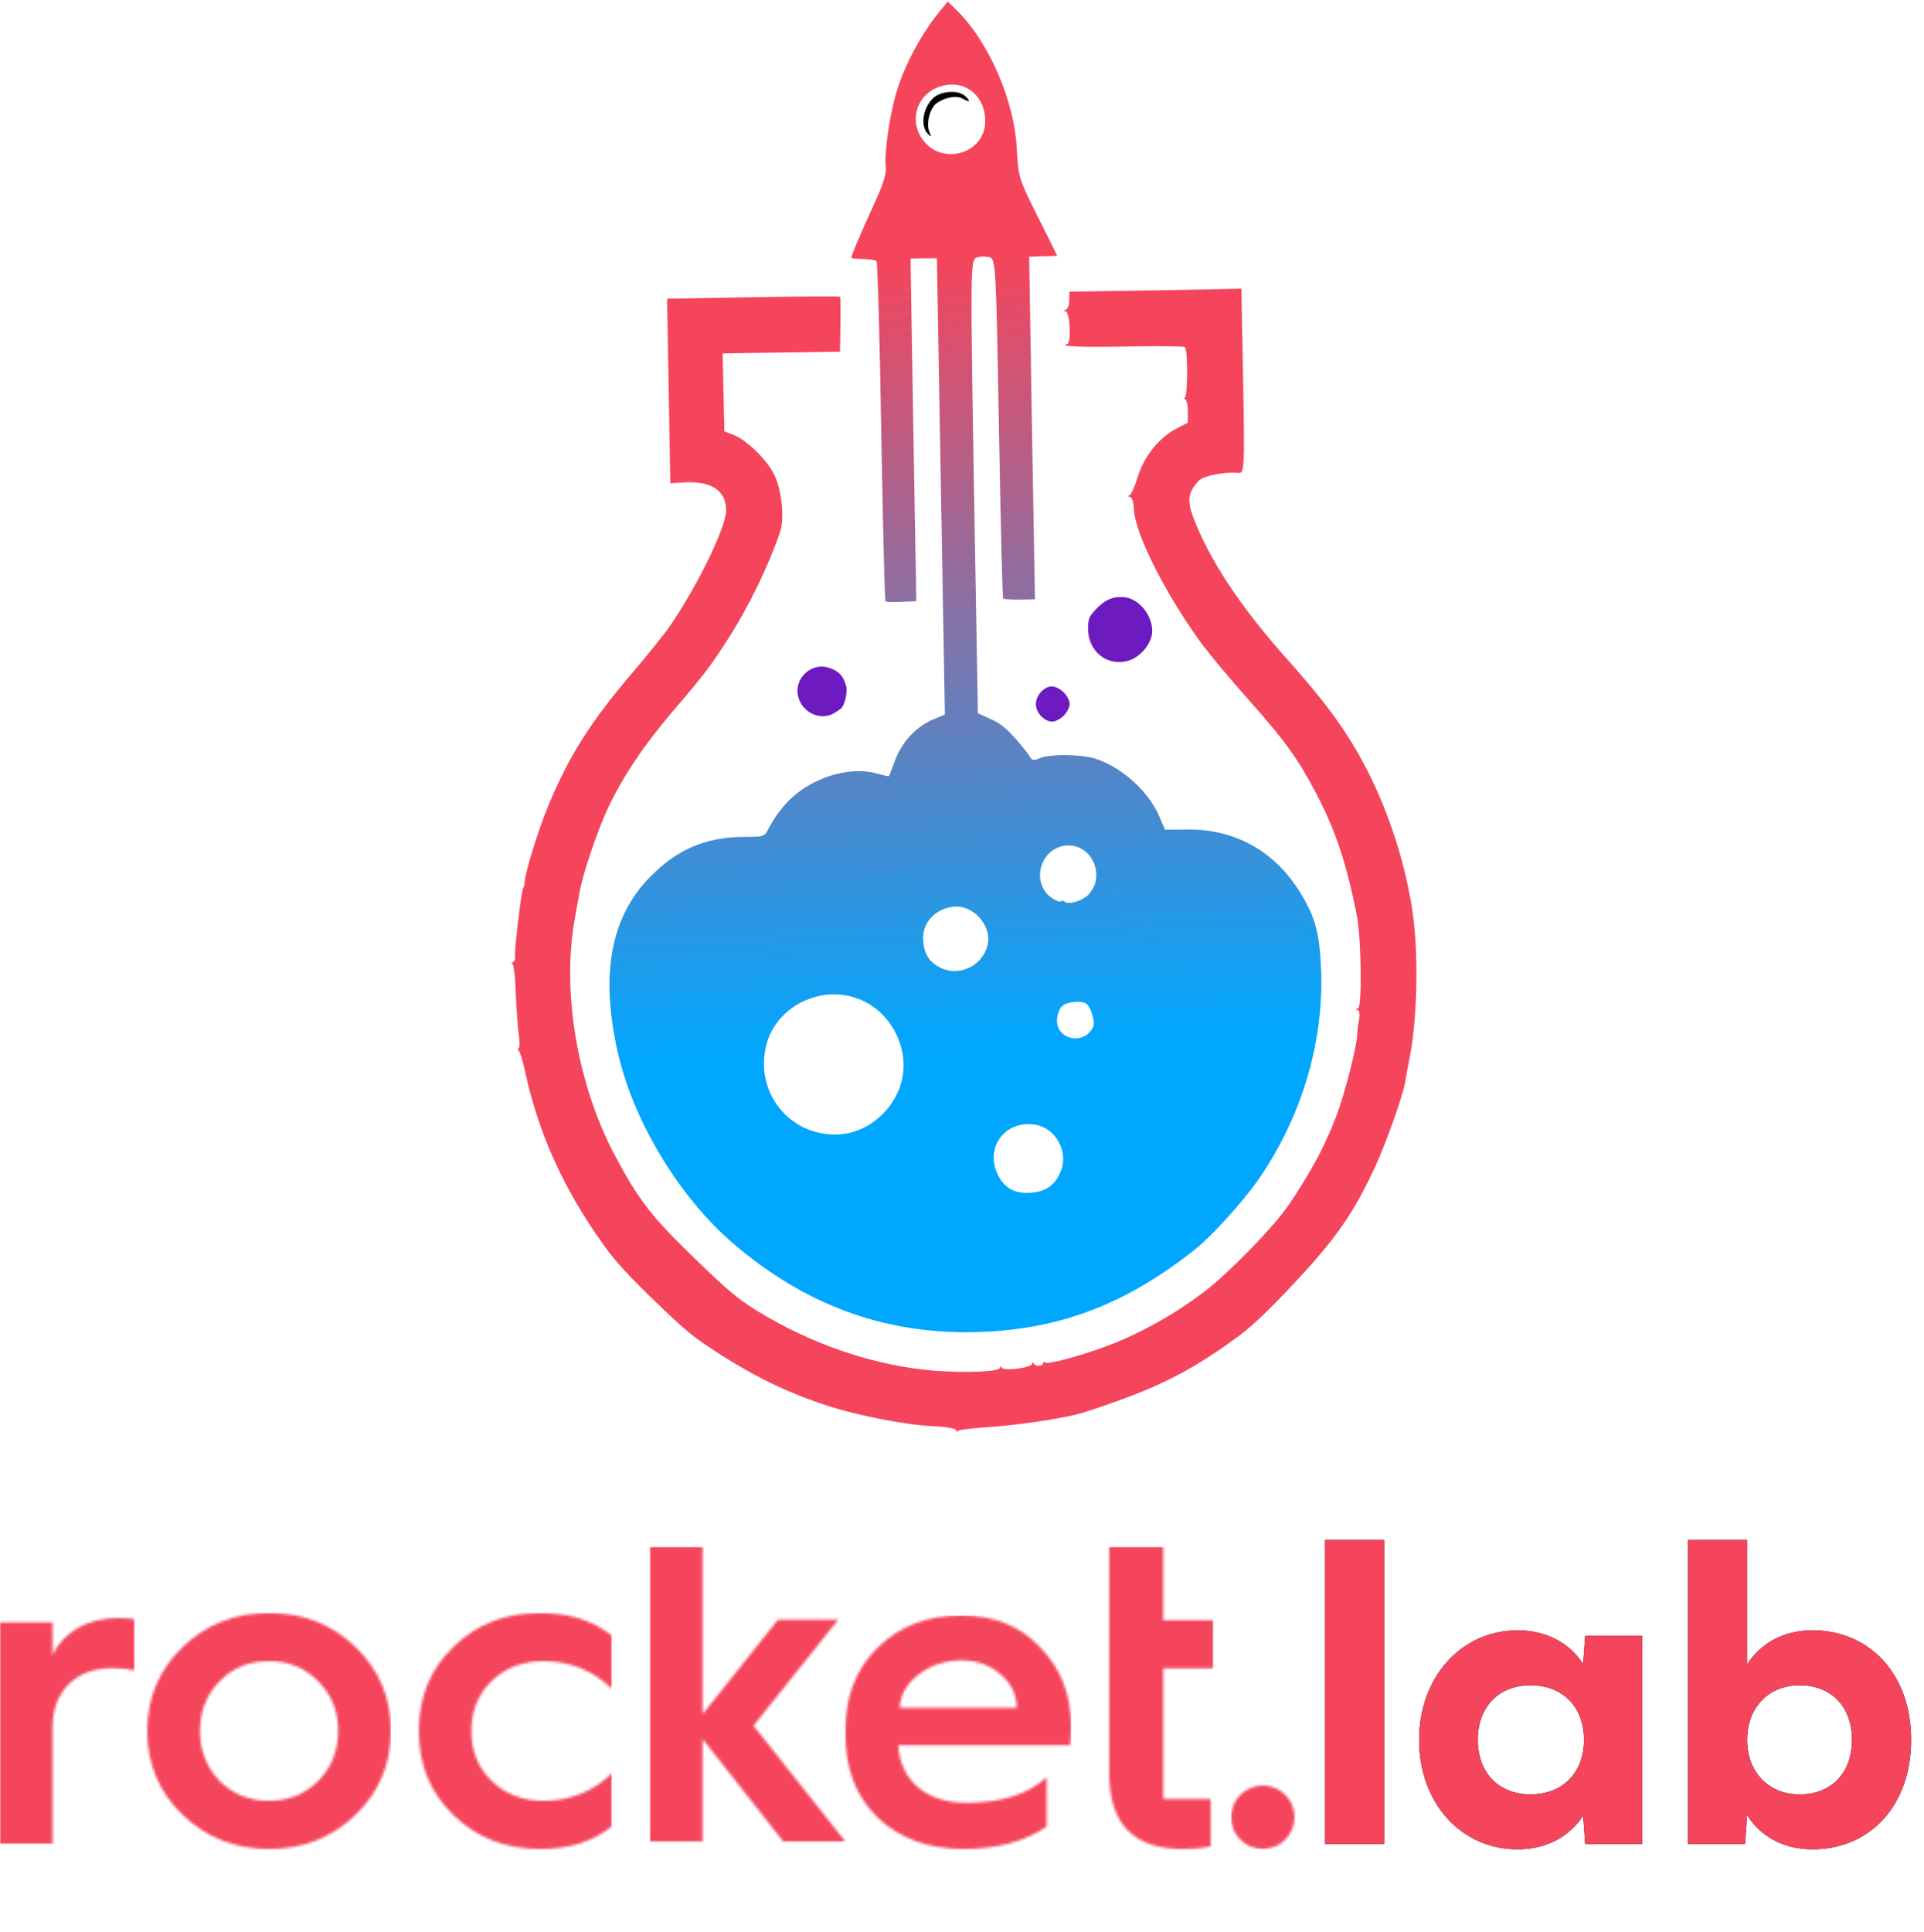 <?xml version="1.0" encoding="UTF-8"?>
<svg width="758px" height="761px" viewBox="0 0 758 761" version="1.1" xmlns="http://www.w3.org/2000/svg" xmlns:xlink="http://www.w3.org/1999/xlink">
    <title>Rocket.lab</title>
    <defs>
        <path d="M8.04911693e-16,88.992 L8.04911693e-16,1.732 L20.679,1.732 L20.679,14.714 C24.851,5.539 34.41,3.55271368e-15 46.746,3.55271368e-15 C49.179,3.55271368e-15 51.269,0.171 53,0.521 L53,20.603 C50.396,20.082 47.44,19.741 44.313,19.741 C29.888,19.741 20.679,28.745 20.679,43.117 L20.679,89 L8.04911693e-16,89 L8.04911693e-16,88.992 Z" id="path-1"></path>
        <path d="M0,46.504 C0,33.438 4.715,22.295 13.964,13.41 C23.213,4.525 34.561,0 48,0 C61.439,0 72.787,4.525 82.036,13.41 C91.285,22.295 96,33.438 96,46.504 C96,59.562 91.285,70.713 82.036,79.59 C72.787,88.475 61.439,93 48,93 C34.561,93 23.213,88.475 13.964,79.59 C4.715,70.713 0,59.562 0,46.504 Z M67.376,66.181 C72.615,60.781 75.231,54.334 75.231,46.504 C75.231,38.666 72.615,32.219 67.376,26.999 C62.136,21.599 55.683,18.989 48,18.989 C40.145,18.989 33.691,21.599 28.452,26.999 C23.393,32.227 20.769,38.666 20.769,46.504 C20.769,54.342 23.385,60.781 28.452,66.181 C33.691,71.409 40.145,74.019 48,74.019 C55.683,74.019 62.136,71.409 67.376,66.181 Z" id="path-3"></path>
        <path d="M76,8.9 L76,29.794 C68.521,22.652 59.476,18.995 49.042,18.995 C40.874,18.995 34.085,21.605 28.701,26.833 C23.308,32.06 20.702,38.678 20.702,46.508 C20.702,54.345 23.308,60.963 28.701,66.183 C34.093,71.411 40.874,74.02 49.042,74.02 C59.659,74.02 68.694,70.363 76,63.221 L76,84.116 C68.694,90.038 59.304,93 47.825,93 C34.265,93 22.957,88.648 13.741,79.763 C4.526,70.879 -2.60902411e-15,59.909 -2.60902411e-15,46.5 C-2.60902411e-15,33.092 4.518,22.121 13.741,13.237 C22.957,4.352 34.265,-2.77555756e-16 47.825,-2.77555756e-16 C59.126,0.016 68.521,2.977 76,8.9 Z" id="path-5"></path>
        <polygon id="path-7" points="-2.46070525e-15 116 -2.46070525e-15 -2.44249065e-15 20.78 -2.44249065e-15 20.78 65.936 50.463 28.689 74.211 28.689 40.857 70.437 77 115.992 52.555 115.992 20.78 75.629 20.78 115.992 -2.46070525e-15 115.992"></polygon>
        <path d="M0,45.743 C0,32.053 4.217,20.967 12.814,12.649 C21.416,4.159 32.474,0 45.815,0 C58.629,0 68.986,4.159 76.887,12.649 C84.957,20.967 89,31.361 89,43.66 C89,46.257 88.826,48.861 88.647,51.108 L20.889,51.108 C21.59,64.969 31.947,73.808 47.57,73.808 C61.444,73.808 71.969,70.52 79.344,63.756 L79.344,83.161 C70.741,89.053 59.857,92 46.695,92 C32.828,92 21.421,87.841 12.825,79.701 C4.223,71.383 0.011,60.297 0.011,46.607 L0.011,45.743 L0,45.743 Z M67.579,36.391 C67.579,31.369 65.476,26.86 61.259,23.221 C57.047,19.583 51.961,17.679 45.815,17.679 C39.316,17.679 33.702,19.583 28.969,23.221 C24.225,26.86 21.769,31.19 21.421,36.391 L67.579,36.391 Z" id="path-9"></path>
        <path d="M0.006,-2.44249065e-15 L21.302,-2.44249065e-15 L21.302,28.834 L41,28.834 L41,47.805 L21.302,47.805 L21.302,99.327 L39.934,99.327 L39.934,117.954 C36.918,118.648 33.192,119 28.929,119 C9.588,119 -6.86950496e-16,109.081 -6.86950496e-16,89.236 L-6.86950496e-16,-2.44249065e-15 L0.006,-2.44249065e-15 Z" id="path-11"></path>
        <path d="M12.497,2.77555756e-16 C5.597,2.77555756e-16 -6.66133815e-16,5.597 -6.66133815e-16,12.5 C-6.66133815e-16,19.403 5.597,25 12.497,25 C19.403,25 25,19.403 25,12.5 C25,5.597 19.403,2.77555756e-16 12.497,2.77555756e-16 Z" id="path-13"></path>
        <path d="M32.308,164 L32.308,44.28 L9.02,44.28 L9.02,164 L32.308,164 Z M84.952,166.132 C96.268,166.132 105.452,161.048 110.7,152.848 L111.52,164 L133.988,164 L133.988,82 L111.52,82 L110.7,93.152 C105.452,84.952 96.268,79.868 84.952,79.868 C62.648,79.868 46.084,98.4 46.084,123 C46.084,147.764 62.484,166.132 84.952,166.132 Z M90.036,144.484 C77.408,144.484 69.208,135.956 69.208,123 C69.208,110.044 77.408,101.516 90.036,101.516 C102.336,101.516 111.028,109.716 111.028,123 C111.028,136.284 102.336,144.484 90.036,144.484 Z M201.064,166.132 C223.532,166.132 239.932,149.076 239.932,123 C239.932,96.924 223.368,79.868 201.064,79.868 C189.748,79.868 180.564,84.952 175.316,93.316 L175.316,44.28 L152.028,44.28 L152.028,164 L174.496,164 L175.316,152.684 C180.564,161.048 189.748,166.132 201.064,166.132 Z M195.98,144.484 C183.68,144.484 175.316,135.628 175.316,123 C175.316,110.372 183.68,101.516 195.98,101.516 C208.608,101.516 216.644,110.044 216.644,123 C216.644,135.956 208.608,144.484 195.98,144.484 Z" id="path-15"></path>
        <linearGradient x1="30.129%" y1="71.045%" x2="82.429%" y2="17.172%" id="linearGradient-16">
            <stop stop-color="#00A7FF" offset="0%"></stop>
            <stop stop-color="#F5455C" offset="100%"></stop>
        </linearGradient>
    </defs>
    <g id="Page-1" stroke="none" stroke-width="1" fill="none" fill-rule="evenodd">
        <g id="Rocket.lab" transform="translate(0, 0.598)">
            <g id="Group" transform="translate(0, 561.733)">
                <g id="Fill-10-Clipped" transform="translate(0, 75)">
                    <mask id="mask-2" fill="white">
                        <use xlink:href="#path-1"></use>
                    </mask>
                    <g id="path-1"></g>
                    <polygon id="Fill-10" fill="#F5455C" fill-rule="nonzero" mask="url(#mask-2)" points="-1 -1 53 -1 53 89 -1 89"></polygon>
                </g>
                <g id="Fill-13-Clipped" transform="translate(58, 73)">
                    <mask id="mask-4" fill="white">
                        <use xlink:href="#path-3"></use>
                    </mask>
                    <g id="path-3"></g>
                    <polygon id="Fill-13" fill="#F5455C" fill-rule="nonzero" mask="url(#mask-4)" points="-1 2.77555756e-15 96 2.77555756e-15 96 94 -1 94"></polygon>
                </g>
                <g id="Fill-16-Clipped" transform="translate(165, 73)">
                    <mask id="mask-6" fill="white">
                        <use xlink:href="#path-5"></use>
                    </mask>
                    <g id="path-5"></g>
                    <polygon id="Fill-16" fill="#F5455C" fill-rule="nonzero" mask="url(#mask-6)" points="-1 -2.77555756e-16 76 -2.77555756e-16 76 94 -1 94"></polygon>
                </g>
                <g id="Fill-19-Clipped" transform="translate(256, 47)">
                    <mask id="mask-8" fill="white">
                        <use xlink:href="#path-7"></use>
                    </mask>
                    <g id="path-7"></g>
                    <polygon id="Fill-19" fill="#F5455C" fill-rule="nonzero" mask="url(#mask-8)" points="-2.46070525e-15 -2.44249065e-15 77 -2.44249065e-15 77 117 -2.46070525e-15 117"></polygon>
                </g>
                <g id="Fill-22-Clipped" transform="translate(333, 74)">
                    <mask id="mask-10" fill="white">
                        <use xlink:href="#path-9"></use>
                    </mask>
                    <g id="path-9"></g>
                    <polygon id="Fill-22" fill="#F5455C" fill-rule="nonzero" mask="url(#mask-10)" points="-2.63677968e-15 -3.2959746e-15 89 -3.2959746e-15 89 93 -2.63677968e-15 93"></polygon>
                </g>
                <g id="Fill-25-Clipped" transform="translate(437, 47)">
                    <mask id="mask-12" fill="white">
                        <use xlink:href="#path-11"></use>
                    </mask>
                    <g id="path-11"></g>
                    <polygon id="Fill-25" fill="#F5455C" fill-rule="nonzero" mask="url(#mask-12)" points="-1 -2.44249065e-15 41 -2.44249065e-15 41 120 -1 120"></polygon>
                </g>
                <g id="Fill-28-Clipped" transform="translate(485, 141)">
                    <mask id="mask-14" fill="white">
                        <use xlink:href="#path-13"></use>
                    </mask>
                    <g id="path-13"></g>
                    <polygon id="Fill-28" fill="#F5455C" fill-rule="nonzero" mask="url(#mask-14)" points="-6.66133815e-16 -1 26 -1 26 25 -6.66133815e-16 25"></polygon>
                </g>
                <g id="lab" transform="translate(513, 0)" fill-rule="nonzero">
                    <g>
                        <use fill="#000000" xlink:href="#path-15"></use>
                        <use fill="#F5455C" xlink:href="#path-15"></use>
                    </g>
                </g>
            </g>
            <g id="Group-3" transform="translate(379.098, 317.212) rotate(-46) translate(-379.098, -317.212) translate(154.898, 92.733)" fill-rule="nonzero">
                <path d="M150.9,447.8 C131.6,444.7 117.4,440.3 100.9,432.3 C94.3,429.1 87.1,425.4 84.9,424.1 C78.3,420.3 63.4,408.8 55,401.1 C50.6,397.1 46.7,393.9 46.2,394.1 C45.7,394.2 45.5,393.9 45.9,393.3 C46.2,392.7 44.2,389.7 41.4,386.5 C34.1,378.4 23.5,362.2 17.6,350.1 C10.7,336.1 6.2,322.5 2.8,305.8 C0.3,293.2 -2.78383965e-22,289.8 -2.78383965e-22,272.3 C-2.78383965e-22,258.2 0.5,250.2 1.8,243.3 C6.6,216.5 15.6,193.8 29.7,172.8 C31.9,169.5 33.7,166.3 33.7,165.6 C33.7,164.9 34.1,164.6 34.4,164.8 C34.8,165.1 36.8,163.1 38.8,160.5 C40.9,157.9 45.9,152.4 49.9,148.2 C54,144 57,140.2 56.6,139.8 C56.2,139.3 56.4,139.3 57,139.6 C57.7,140 58.8,139.5 59.5,138.6 C61.2,136.6 80,122.3 81,122.3 C81.4,122.3 82.5,121.7 83.3,120.9 C86.2,118.5 101.7,110.6 110.9,107 C130.8,99.1 147,95.8 172.3,94.3 C181.3,93.7 191.7,92.8 195.3,92.2 C214,89.1 238.6,81.1 243.4,76.6 C249.2,71.2 248,64.3 240.1,57 L236,53.2 L261.7,27.5 L287.4,1.8 L311.4,25.8 C324.6,39 335.3,50 335.3,50.3 C335.2,50.6 331.7,54.1 327.4,58.1 L319.7,65.3 L303.4,48.9 L287.1,32.5 L276.3,43.4 L265.5,54.3 L267,57.9 C269.1,62.9 269.1,73.7 267,79.9 C265,86.1 257.4,95.2 252.3,97.6 C239.9,103.5 222.3,109.3 207.5,112.2 C194.9,114.7 190.9,115.2 172.2,116.3 C154.6,117.4 140.3,119.9 126.9,124.4 C117.8,127.5 101.3,135.3 95.1,139.5 C93.2,140.8 89.2,143.4 86.3,145.4 C62.1,161.6 40.1,191.5 30.4,221.3 C24.2,240.3 23,248.7 23,272.3 C23,290.8 23.3,295.2 25.2,304.1 C30.6,328.9 41.9,352.8 56.9,371 C64.6,380.3 74.2,389.5 75.5,388.7 C76.2,388.3 76.5,388.4 76.1,389 C75.2,390.4 84.1,397.6 85.5,396.7 C86.2,396.3 86.4,396.4 86.1,397 C85.3,398.2 87.8,400.6 88.7,399.6 C89.1,399.3 89.4,399.4 89.4,400 C89.4,401.2 99.4,407.3 108.9,412 C121.9,418.5 138,423.5 153.4,425.8 C164.6,427.5 188,427.7 199,426.2 C207,425.1 222.6,421.4 227.9,419.3 C229.6,418.7 231,418.2 231.1,418.2 C231.3,418.2 234.9,416.8 239.2,415 C247.4,411.5 264.5,401.8 267.9,398.6 C269,397.6 271.2,396 272.7,395 C274.2,394 275.2,392.7 274.8,392.1 C274.3,391.4 274.6,391.3 275.4,391.8 C276.8,392.7 296,373.7 301.2,366.3 C313.2,349.1 319.7,336.7 324.8,321.3 C329.8,306.1 331.2,298.2 332.9,276.3 C333.7,265.6 335.1,252.8 335.9,247.8 C340.2,223.5 348.9,198.5 355.6,191.6 C357.4,189.7 358.3,188 357.9,187.2 C357.4,186.5 357.5,186.2 358.1,186.6 C358.7,187 362,185.8 365.4,184.1 C373.1,180.1 382.7,179.2 390,181.7 L394.8,183.3 L398.1,180.1 C399.9,178.4 401,176.5 400.7,175.9 C400.4,175.3 400.5,175.2 400.9,175.6 C401.9,176.4 415.4,163.5 415.4,161.8 C415.4,161.3 408.6,154.1 400.3,145.8 C387.3,132.9 380.8,125.6 384.1,127.6 C385.6,128.5 393.8,119.7 392.9,118.2 C392.3,117.4 392.5,117.2 393.3,117.8 C394,118.2 395.6,117.6 397,116.2 L399.5,113.9 L423.4,137.9 L447.4,161.8 L421.7,187.6 C397.2,212.1 395.9,213.2 394.4,211.4 C391.1,207.2 384.1,202.3 381.5,202.3 C375.3,202.3 372.6,204.2 369.5,210.6 C361.8,227 356.9,248.8 354.9,276.8 C353.2,299.5 350.8,313.1 345.7,328.3 C339.4,347.2 328.3,367.7 316.1,382.8 C305.7,395.7 288.3,411.6 275.9,419.7 C272.6,421.8 268.7,424.4 267.3,425.4 C262.6,428.6 244,437 234.6,440.2 C216.3,446.5 204.2,448.5 180.9,448.9 C166,449.1 157.3,448.8 150.9,447.8 Z" id="Path" fill="#F5455C"></path>
                <path d="M448.4,-2.78383965e-22 L448.4,4.4 C448.4,22.4 438.6,46.1 425.3,60.2 C418,68 417.6,68.8 412.3,83.8 C410,90.4 407.7,96.9 407.2,98.2 L406.3,100.6 L402.3,96.7 L398.4,92.9 L350.6,140.6 L302.9,188.3 L298.6,184 C296.3,181.7 294.4,179.4 294.4,179.1 C294.4,178.712 314.347,158.471 339.182,133.619 L341.5,131.3 L341.5,131.3 C386.5,86.3 388.6,84.1 387.4,81.8 C386.7,80.6 385.1,78.9 383.8,78.3 C381.5,77 379.1,79.3 318.2,140.1 L255,203.3 L256.8,208.4 C258.2,212.3 258.5,215.1 258.1,220.6 C257.8,224.6 257.3,228.7 256.9,229.9 C256.4,231.6 256.9,232.2 259.3,233.2 C263.1,234.8 271.6,243.7 274.2,248.9 C279.1,258.7 279.6,273 275.4,283 L273.2,288.2 L279.1,294.2 C292.5,307.6 297.2,325.1 292.4,343.7 C289.6,354.7 286.1,360.5 276.1,370.9 C255.9,392 227.6,406.3 197.7,410.7 C187.6,412.1 170.6,412.6 162.9,411.6 C127.2,407 101.1,394.4 77.4,370.4 C53,345.6 40,315.7 37.8,279.3 C36.1,251.8 44.8,218.3 59.6,195.2 C76.9,168.3 96.1,155.2 118.3,155.2 C133.8,155.2 145.2,159.9 155.7,170.6 C161.5,176.6 161.5,176.6 165.2,175.5 C172,173.5 179,173.1 185,174.3 C196.3,176.6 206.3,183.4 210.5,191.6 C211.6,193.6 212.6,195.3 212.8,195.3 C213,195.3 215.7,194.2 218.8,192.8 C226,189.6 234.3,189.5 240.9,192.3 L245.6,194.3 L372.7,67.2 L369.1,63.5 L365.4,59.8 L317.6,107.5 L269.9,155.2 L265.7,151.2 C263.3,149 261.4,146.9 261.4,146.5 C261.4,146.112 281.347,125.871 306.091,101.11 L308.4,98.8 L308.4,98.8 C334.3,73 355.4,51.4 355.4,50.8 C355.4,50.3 354,48.4 352.4,46.6 C350.7,44.8 349.4,43.2 349.4,42.9 C349.4,42.4 357.5,39.3 372.7,33.9 C379.4,31.5 383.1,29.6 384.5,27.8 C388.1,23.3 402.1,13.3 410.7,9.3 C420,4.8 431.8,1.6 441.7,0.6 L448.4,-2.78383965e-22 Z M129.9,334.7 C127.8,339.8 128.6,344.3 132.2,348.1 C137.2,353.4 142,354.6 148.2,352 C155.6,348.9 158.7,338.9 154.2,332.3 C147.6,322.5 134.2,323.8 129.9,334.7 Z M194.9,307.3 C193.5,307.3 191.3,308.3 189.9,309.5 C183.7,314.9 190.1,324.7 197.9,321.7 C199.6,321 202.4,316.3 202.4,313.9 C202.4,311.5 197.6,307.3 194.9,307.3 Z M103.3,234 C86.5,243.4 83.5,265.5 97.2,278.8 C104.8,286.2 117.2,288.1 127.5,283.6 C141,277.6 147.4,260.3 141,246.8 C134.5,232.7 116.5,226.6 103.3,234 Z M222.9,274.9 C223.2,276.8 223.9,278.3 224.4,278.3 C225,278.3 225.4,278.9 225.4,279.6 C225.4,281.4 230.4,284.2 233.7,284.3 C235.3,284.3 237.5,283.8 238.7,283.2 C247,278.7 247.6,267.4 239.6,263.1 C231.4,258.8 221.2,266 222.9,274.9 Z M175.9,249.7 C171.8,254 171,258.2 173,263.3 C175.8,270.3 184.5,273.4 191.4,269.8 C198.8,266 199.7,254.1 193.1,249 C187.4,244.7 180.4,245 175.9,249.7 Z M402.2,33.5 C402.4,44.2 414.9,50.8 423.3,44.6 C432.1,37.9 431.7,26.1 422.4,21.2 C412.9,16 402.1,22.6 402.2,33.5 Z" id="Shape" fill="url(#linearGradient-16)"></path>
                <path d="M425,30.9 C424.3,28.2 420.7,25.5 416.6,24.7 C413.3,24.1 407.7,27.3 406.4,30.6 C405.6,32.6 405.5,32.6 405.5,30.8 C405.4,26.5 410.9,22.3 416.8,22.3 C421,22.3 426.4,27.1 426.4,30.9 C426.4,34 425.8,34 425,30.9 Z" id="Path" fill="#000000"></path>
                <path d="M310.6,231.3 C303.6,226.9 302.8,217.7 308.9,211.6 C311.7,208.8 312.9,208.3 316.9,208.3 C321.9,208.3 324.9,209.5 327.6,212.6 C331.6,217.1 330.7,225.8 325.9,230.3 C322.4,233.6 315,234.1 310.6,231.3 Z" id="Path" fill="#6D1AC0"></path>
                <path d="M273,226.7 C270.8,224.5 271,219.7 273.4,217.3 C275.8,214.9 280.6,214.7 282.8,216.9 C283.7,217.7 284.4,220 284.4,221.8 C284.4,223.6 283.7,225.9 282.8,226.7 C282,227.6 279.7,228.3 277.9,228.3 C276.1,228.3 273.8,227.6 273,226.7 Z" id="Path" fill="#6D1AC0"></path>
                <path d="M215.9,162.6 C210.2,161.2 207.3,154.4 210,148.8 C213.3,141.8 223.4,141.6 227,148.4 C228.9,152.1 228.8,154.9 226.7,158.4 C225.3,160.8 220.5,163.6 218.5,163.2 C218.2,163.1 217,162.9 215.9,162.6 Z" id="Path" fill="#6D1AC0"></path>
            </g>
        </g>
    </g>
</svg>